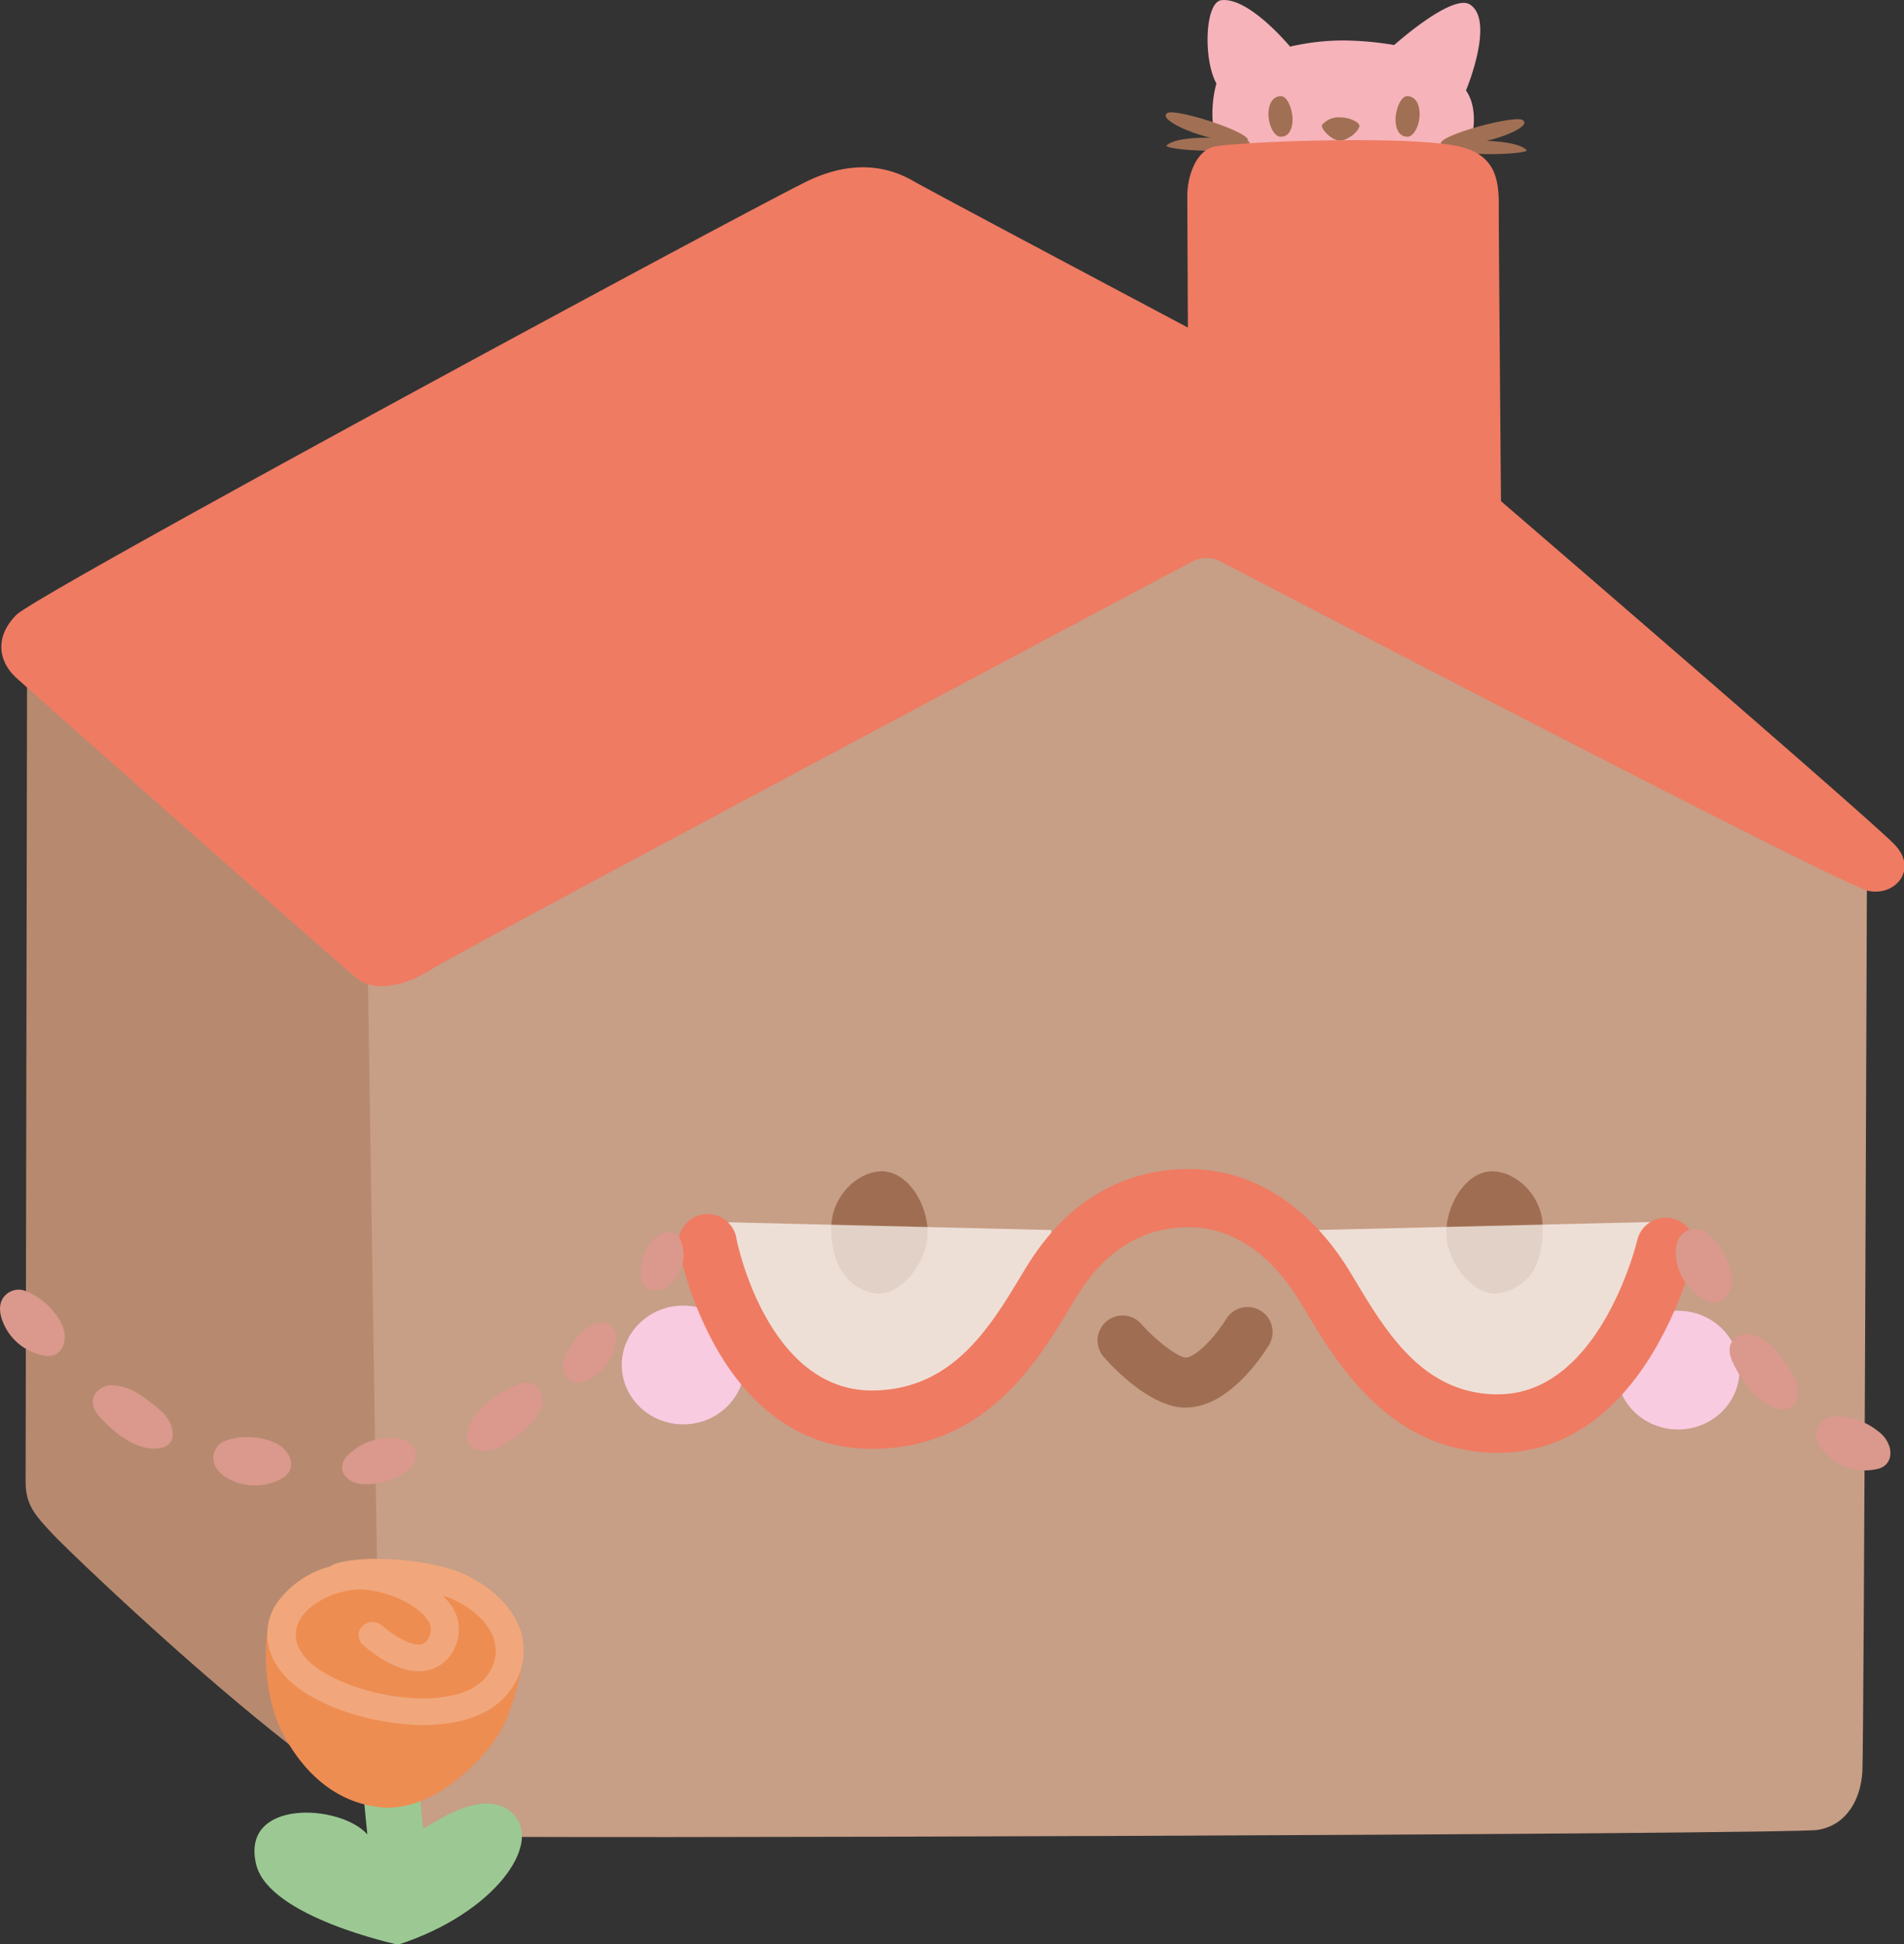 <svg id="Layer_1" data-name="Layer 1" xmlns="http://www.w3.org/2000/svg" viewBox="0 0 228.26 233.14"><rect x="0" y="0" width="228.26" height="233.14" fill="#333333" stroke="none"/><defs><style>.cls-3{fill:#ef7b62}.cls-4{fill:#9f6e52}.cls-5{fill:#f8cbe1}.cls-6{fill:#fffbf9;opacity:.7}.cls-7{fill:#da998c}.cls-9{fill:#a17054}</style></defs><path d="M186.28 383.49s-.18 96.63-.18 99.48 1.25 4.09 3.21 6.22 37 36 47.33 36.25l-2.49-109.56Z" transform="translate(-183.03 -305.28)" style="fill:#b78a70"/><path d="M227 413.63s1.5 100.37 1.69 103.67 3.33 7.77 7.95 8.14 160.78-.19 164.29-.74 5.18-3.7 5.37-7 .55-109 .55-109l-84.73-43.3Z" transform="translate(-183.03 -305.28)" style="fill:#c79e86"/><path class="cls-3" d="M326 372.59a3.6 3.6 0 0 1 3.33 0C340.46 378.4 404 411.47 407 412.1c3.21.69 6-2.52 3.21-5.5S360.22 363 360.22 363s-64.46-34.14-67.67-36-7.31-2.47-12.35-.18S187.61 376.38 185 379s-2.23 5.57.06 7.63 38.75 34.39 40.81 36 5.72.93 8.92-1.14c2.91-1.89 78.92-42.38 91.21-48.9Z" transform="translate(-183.03 -305.28)"/><path class="cls-4" d="M325.15 474.06c-4.06 0-8.42-4.53-9.66-5.92a3 3 0 1 1 4.46-4c1.78 2 4.32 3.88 5.22 3.92 1.17 0 3.53-2.43 4.85-4.61a3 3 0 0 1 5.14 3.11c-.77 1.25-4.8 7.5-10.01 7.5ZM361.81 445.73c-3.65.13-6.17 5.54-5.17 9.07s3.9 6 6.18 5.55c4.28-.89 5.19-4.54 5.16-7.82.02-4.04-3.42-6.89-6.17-6.8ZM288.86 445.73c3.65.13 6.17 5.54 5.16 9.07s-3.89 6-6.17 5.55c-4-.76-5.2-4.54-5.17-7.82.04-4.04 3.42-6.89 6.18-6.8Z" transform="translate(-183.03 -305.28)"/><ellipse class="cls-5" cx="81.91" cy="163.67" rx="7.37" ry="7.12"/><ellipse class="cls-5" cx="201.17" cy="164.29" rx="7.37" ry="7.12"/><path class="cls-6" d="M382.09 451.78s-2.71 21.91-19.63 22.65c-19.66.87-21.6-21.66-21.6-21.66ZM267.85 451.78s2.71 21.91 19.63 22.65c19.66.87 21.6-21.66 21.6-21.66Z" transform="translate(-183.03 -305.28)"/><path class="cls-3" d="M362.64 479.48h-.7c-12.5-.44-18.61-10.67-22.65-17.45l-.27-.44c-3.58-6-8.25-9.16-13.5-9.16-5.53 0-10.05 2.81-13.45 8.37l-.73 1.21c-4.05 6.7-10.16 16.83-23.57 17h-.22c-7.77 0-14.26-4.26-18.77-12.31a42.24 42.24 0 0 1-4.36-11.72 3.5 3.5 0 0 1 6.88-1.29c0 .22 3.63 18.32 16.26 18.32h.14c9.51-.1 14-7.58 17.64-13.59l.76-1.25c5.92-9.68 13.83-11.71 19.42-11.71 7.73 0 14.66 4.47 19.5 12.57l.27.44c3.84 6.44 8.19 13.74 16.88 14h.44c12.26 0 16.65-18.28 16.7-18.47a3.5 3.5 0 1 1 6.82 1.59 45.7 45.7 0 0 1-4.89 11.79c-4.74 7.93-11.16 12.1-18.6 12.1Z" transform="translate(-183.03 -305.28)"/><path class="cls-7" d="M196.32 471.38c-1.18 0-3.45 1.5-1.24 3.9s4.88 4.07 7.18 3.63 1.6-3.19 0-4.52-3.54-3.01-5.94-3.01ZM248 473.84c.35-1.13-.39-3.75-3.34-2.37s-5.37 3.41-5.64 5.74 2.55 2.49 4.3 1.37 3.92-2.46 4.68-4.74ZM209.94 478.08c-1.32.54-2.27 2.83.23 4.36a6.58 6.58 0 0 0 6.93-.06c1.64-1.18.68-3.5-1.45-4.24a8.17 8.17 0 0 0-5.71-.06ZM185.86 460c-1.37-.42-3.55.75-2.59 3.51a6.54 6.54 0 0 0 5.38 4.36c2 .13 2.75-2.26 1.58-4.19a8.18 8.18 0 0 0-4.37-3.68ZM232 481.58c1.13-.88 1.58-3.17-1-3.76a7 7 0 0 0-6.43 2.14c-1.32 1.53 0 3.27 2.13 3.28a8.67 8.67 0 0 0 5.3-1.66ZM260 459c.31 1 2.15 1.74 3.73-.12a4.52 4.52 0 0 0 .74-5.2c-.81-1.26-2.89-.56-3.76 1A5.66 5.66 0 0 0 260 459ZM250.54 468.7c-.29 1.25.74 3.12 3 2.07a6.16 6.16 0 0 0 3.38-5.11c0-1.82-1.95-2.3-3.49-1.12a7.66 7.66 0 0 0-2.89 4.16ZM393.11 465.33c-1.13-.34-3.74.44-2.32 3.37s3.48 5.32 5.81 5.57 2.46-2.59 1.32-4.33-2.52-3.94-4.81-4.61ZM402.73 475.12c-1.42.14-3 2.05-1.05 4.24a6.57 6.57 0 0 0 6.65 2c1.92-.65 1.67-3.14-.15-4.47a8.14 8.14 0 0 0-5.45-1.77ZM387.44 453c-1.19-.8-3.62-.32-3.51 2.6a6.57 6.57 0 0 0 3.89 5.74c1.89.72 3.28-1.37 2.72-3.55a8.2 8.2 0 0 0-3.1-4.79Z" transform="translate(-183.03 -305.28)"/><path d="M355.87 327.7c3-1.86 5.19-8.31 2.91-11.57 0 0 3.53-8.43.45-10.32-2.15-1.32-9.06 4.87-9.06 4.87a38.09 38.09 0 0 0-6.21-.55 28.42 28.42 0 0 0-6.27.74s-4.9-5.94-8.22-5.57c-2 .22-2.21 7.11-.61 10 0 0-2.2 6.89 2.81 11.91 3.43 3.44 20.42 3.17 24.2.49Z" transform="translate(-183.03 -305.28)" style="fill:#f6b3ba"/><path class="cls-9" d="M355.78 322.53c-.42-1 8.7-3.45 9.76-2.87s-1.54 1.83-3.93 2.42c-1.54.39-5.45 1.31-5.83.45Z" transform="translate(-183.03 -305.28)"/><path class="cls-9" d="M355.79 322.52c0-.4 8.68-.87 10.24.74.57.57-10.19 1-10.24-.74ZM332.63 322.17c.47-1-8.51-3.88-9.6-3.36s1.44 1.9 3.8 2.62c1.52.46 5.38 1.57 5.8.74Z" transform="translate(-183.03 -305.28)"/><path class="cls-9" d="M332.83 322.32c0-.39-8.32-1.14-9.93.39-.58.55 9.76 1.29 9.93-.39ZM351.8 321.67c.68 0 1.4-1.27 1.42-2.64s-.57-2.2-1.46-2.22-1.43 1.83-1.43 2.78.34 2.13 1.47 2.08ZM336.53 321.67c-.69 0-1.41-1.27-1.43-2.64s.57-2.2 1.47-2.22 1.42 1.83 1.42 2.78-.34 2.13-1.46 2.08ZM346 320.35c0-.4-1.17-1-2.32-1a2.61 2.61 0 0 0-2.16.92c-.21.37 1.11 1.89 2.16 1.86s2.32-1.2 2.32-1.78Z" transform="translate(-183.03 -305.28)"/><path class="cls-3" d="M325.37 328.92c0 1.57.08 16.8.1 23.43a5.18 5.18 0 0 0 2.9 4.55L357 371.67c2.69 1.39 6-.42 6-3.28-.1-11.58-.29-35-.29-37.37 0-3.1.29-6.95-4.59-8.14-5.77-1.42-26.85-.62-29.58 0-2.26.57-3.21 3.77-3.17 6.04Z" transform="translate(-183.03 -305.28)"/><path d="m227.07 525.24-.81-8.22s6.61 1.22 6.86 1l.62 6.54c1.84-1 7.57-5.07 10.84-1.74 3.52 3.58-2.26 11.88-13.82 15.64 0 0-15.39-3.27-17-9.55-2.01-8 10.1-7.33 13.31-3.67Z" transform="translate(-183.03 -305.28)" style="fill:#9cc993"/><path d="M228.77 522c5.94.52 11.7-5.15 13.89-8.52s3-8.92 3-8.92l-4.64-7.19-9.78-3.61-8.65.65-5.08 3.69-2.48 3.19s-.9 6.81 2.14 12.28 7.19 8.01 11.6 8.43Z" transform="translate(-183.03 -305.28)" style="fill:#ee8d52"/><path d="M216.24 505a6.7 6.7 0 0 1-.2-7.23 11.36 11.36 0 0 1 6.55-4.65 1.75 1.75 0 0 1 .62-.33c3.73-1.15 10.88-.48 14.54.87 2.77 1 6.44 3.48 7.66 7.07a7.84 7.84 0 0 1-1.18 7.19c-2 2.86-5.94 4.35-11.21 4.19a28.08 28.08 0 0 1-3.76-.39c-5.35-.87-10.94-3.29-13.02-6.72Zm20.85-7.27a5 5 0 0 1 .43 5.17 4.59 4.59 0 0 1-3.4 2.7c-3.4.6-7.14-2.69-7.56-3.07a1.57 1.57 0 0 1-.07-2.29 1.74 1.74 0 0 1 2.39 0c1.14 1 3.39 2.44 4.6 2.22.16 0 .58-.1 1-.9a1.9 1.9 0 0 0-.21-2.06c-1.29-1.92-5.09-3.61-8.14-3.63-2.39 0-5.8 1.36-7.12 3.57a3.61 3.61 0 0 0 .18 4c1.71 2.79 8.1 5.3 13.94 5.48 4 .12 7-.88 8.3-2.74a4.82 4.82 0 0 0 .8-4.42c-.8-2.34-3.41-4.21-5.64-5l-.48-.17a8.83 8.83 0 0 1 .98 1.18Z" transform="translate(-183.03 -305.28)" style="fill:#f1a77b"/></svg>
